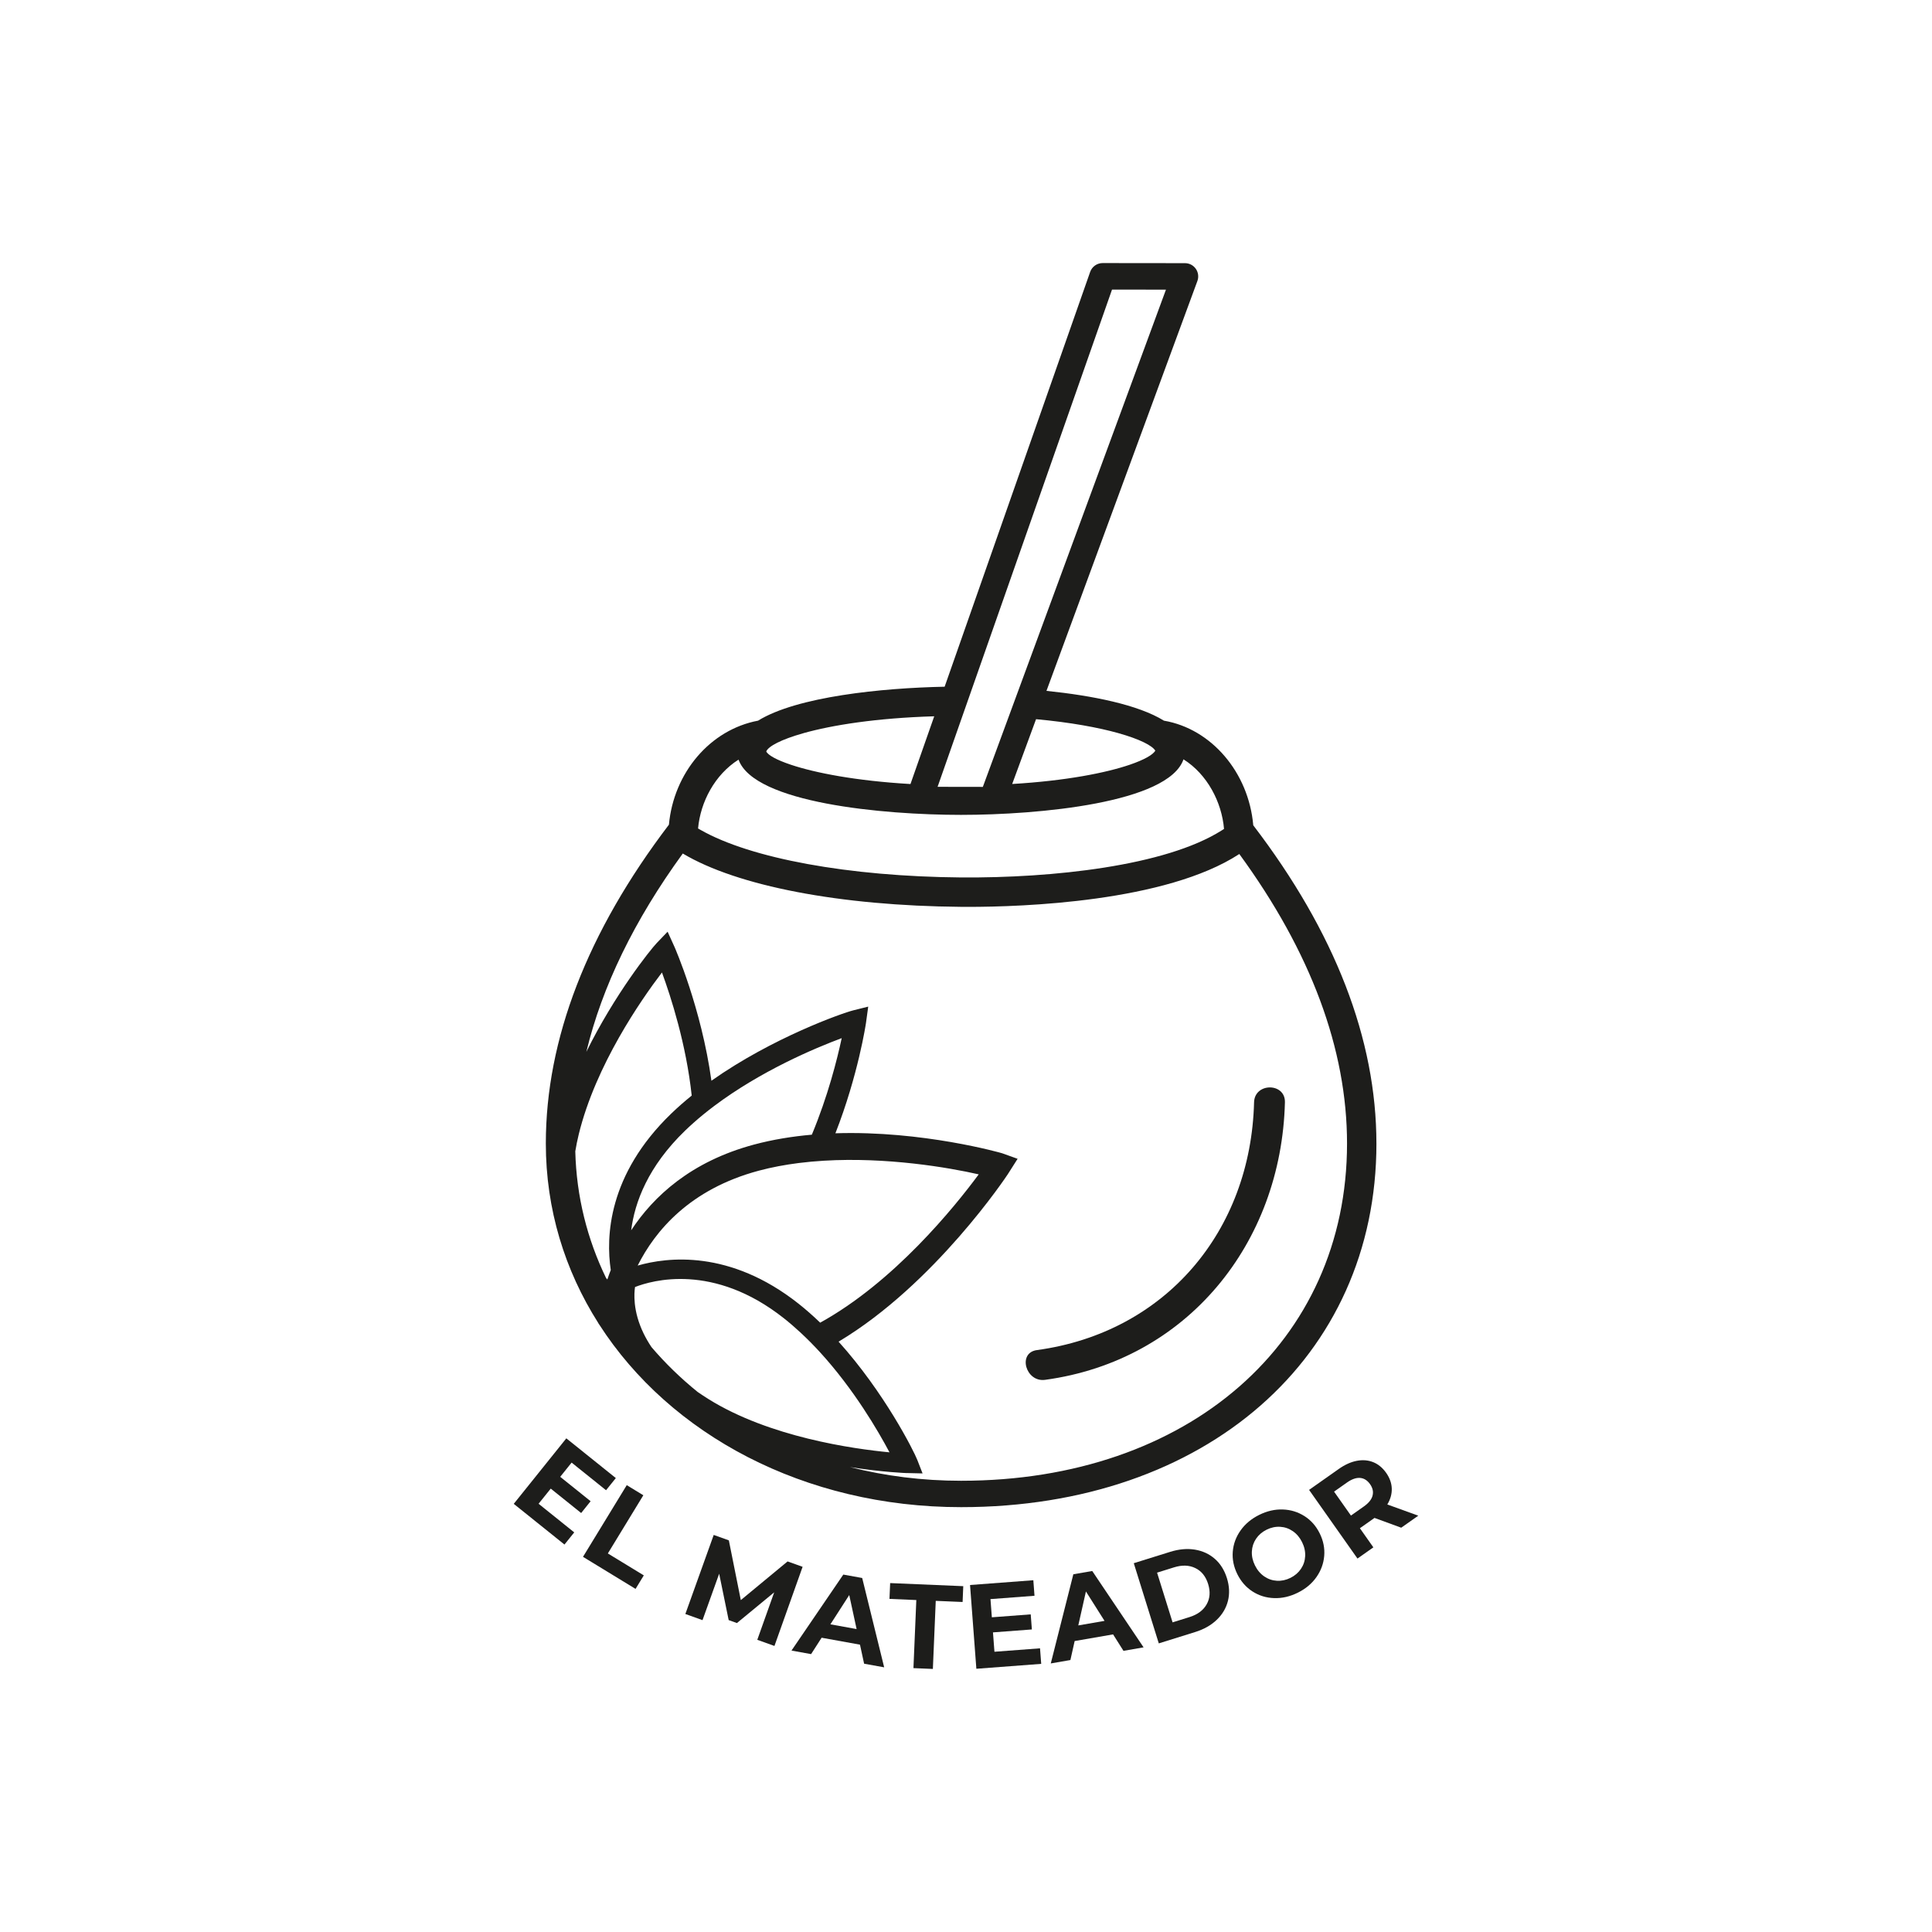 <?xml version="1.0" encoding="UTF-8"?>
<svg id="Capa_1" data-name="Capa 1" xmlns="http://www.w3.org/2000/svg" viewBox="0 0 1080 1080">
  <defs>
    <style>
      .cls-1 {
        fill: #1d1d1b;
        stroke-width: 0px;
      }
    </style>
  </defs>
  <polygon class="cls-1" points="324.87 845.79 330.16 839.19 313.16 825.55 319.54 817.6 338.79 833.05 344.25 826.25 316.58 804.04 287.19 840.66 315.54 863.41 321 856.61 301.07 840.61 307.87 832.14 324.87 845.79"/>
  <polygon class="cls-1" points="359.63 835.86 350.36 830.21 325.9 870.28 355.28 888.2 359.89 880.65 339.79 868.39 359.63 835.86"/>
  <polygon class="cls-1" points="440.26 872.85 414.12 894.47 407.43 861.07 398.97 858.04 383.12 902.23 392.71 905.67 402.02 879.72 407.33 905.64 411.94 907.3 432.78 890.12 423.33 916.66 432.92 920.1 448.66 875.86 440.26 872.85"/>
  <path class="cls-1" d="M471.41,880.21l-28.96,42.47,10.96,1.98,5.88-9.16,21.45,3.88,2.3,10.64,11.22,2.03-12.29-49.94-10.56-1.91ZM464.2,908.01l10.53-16.36,4.12,19.01-14.65-2.65Z"/>
  <polygon class="cls-1" points="497.22 893.79 512.23 894.43 510.62 932.49 521.48 932.95 523.09 894.89 538.1 895.52 538.47 886.68 497.6 884.95 497.22 893.79"/>
  <polygon class="cls-1" points="555.9 923.34 555.08 912.51 576.82 910.87 576.18 902.44 554.45 904.08 553.68 893.91 578.29 892.05 577.64 883.36 542.26 886.03 545.79 932.85 582.04 930.11 581.38 921.42 555.9 923.34"/>
  <path class="cls-1" d="M600,880.04l-12.61,49.83,10.97-1.9,2.38-10.62,21.48-3.72,5.81,9.2,11.24-1.95-28.7-42.68-10.57,1.83ZM602.77,908.62l4.27-18.98,10.4,16.44-14.67,2.54Z"/>
  <path class="cls-1" d="M679.07,871.38c-3.12-2.72-6.84-4.43-11.15-5.13-4.32-.69-8.91-.28-13.77,1.24l-20.36,6.35,13.98,44.82,20.36-6.35c4.87-1.52,8.88-3.79,12.03-6.81s5.24-6.54,6.26-10.56c1.02-4.02.83-8.27-.57-12.75-1.4-4.48-3.66-8.09-6.78-10.81ZM674.51,896.86c-1.89,3.33-5.07,5.69-9.55,7.09l-9.48,2.96-8.67-27.79,9.48-2.96c4.48-1.4,8.45-1.27,11.89.4,3.45,1.66,5.84,4.63,7.17,8.9,1.33,4.27,1.05,8.07-.84,11.4Z"/>
  <path class="cls-1" d="M729.19,847.51c-3.64-2.31-7.67-3.55-12.09-3.7-4.42-.16-8.81.85-13.18,3.01-4.37,2.16-7.84,5.05-10.41,8.67-2.57,3.62-4.03,7.58-4.38,11.86-.35,4.29.51,8.49,2.55,12.62,2.05,4.13,4.88,7.35,8.5,9.68,3.62,2.32,7.65,3.56,12.09,3.7,4.44.15,8.84-.86,13.21-3.03,4.37-2.16,7.83-5.05,10.38-8.66,2.55-3.61,4.01-7.56,4.38-11.86.37-4.3-.47-8.51-2.52-12.64-2.04-4.13-4.89-7.35-8.53-9.66ZM729.6,869.87c-.13,2.61-.91,4.98-2.35,7.12s-3.4,3.82-5.88,5.05c-2.48,1.23-5.01,1.77-7.58,1.62-2.57-.15-4.93-.96-7.08-2.44-2.15-1.48-3.88-3.52-5.17-6.12-1.29-2.6-1.87-5.21-1.74-7.82.13-2.61.91-4.98,2.35-7.12,1.44-2.13,3.4-3.82,5.88-5.05,2.48-1.23,5.01-1.77,7.58-1.62,2.57.15,4.93.96,7.08,2.44,2.16,1.48,3.88,3.52,5.17,6.12,1.29,2.61,1.87,5.21,1.74,7.82Z"/>
  <path class="cls-1" d="M775.51,841.01c1.75-2.87,2.58-5.83,2.5-8.86-.09-3.03-1.13-5.97-3.14-8.82-2.01-2.85-4.42-4.84-7.24-5.97-2.82-1.13-5.88-1.38-9.18-.75-3.3.63-6.65,2.15-10.05,4.54l-16.61,11.71,27.05,38.38,8.88-6.26-7.53-10.69,7.73-5.45.44-.31,14.93,5.47,9.54-6.72-17.3-6.27ZM767.27,836.07c-.56,2.15-2.18,4.16-4.85,6.04l-7.24,5.1-9.43-13.38,7.24-5.1c2.67-1.88,5.1-2.73,7.3-2.56,2.2.17,4.06,1.34,5.58,3.49,1.49,2.12,1.96,4.26,1.39,6.4Z"/>
  <path class="cls-1" d="M584.21,771.34c79.48-10.81,132.08-76.38,134.07-155.14.28-11.1-16.97-11.1-17.25,0-1.81,71.97-49.47,128.72-121.4,138.51-10.95,1.49-6.29,18.11,4.58,16.63Z"/>
  <path class="cls-1" d="M769.42,639.21c0-58.28-23.18-118.13-68.84-177.87-2.56-29.52-23.37-53.94-49.93-58.48-14.34-8.89-39.87-14-65.67-16.66l84.37-229.12c.84-2.27.51-4.81-.87-6.8-1.38-1.99-3.65-3.17-6.07-3.17l-46.02-.05h0c-3.15,0-5.95,1.99-6.99,4.96l-81.34,231.86c-35.1.7-82.56,5.52-104.3,18.98-26.77,5.01-47.16,29.09-49.83,58.15-45.65,60-68.81,119.95-68.81,178.21,0,36.72,10.59,70.86,29.28,100.29v.06s.65.97.65.97c39.52,61.38,114.46,101.97,202.22,101.97,136.69,0,232.16-83.6,232.16-203.29ZM661.7,415.2s0,0,0,0c0,0,0,0,0,0,0,0,0,0,0,0ZM625.1,409.81c11.98,3.35,19.05,6.99,20.73,9.83-1.34,2.28-6.15,5.06-14.16,7.81-13.36,4.57-35.69,9.02-65.85,10.81h0c-.98.06-1.6.09-1.84.11.25-.01.86-.05,1.84-.11l13.34-36.23c19.33,1.78,34.79,4.66,45.95,7.78ZM524.44,438.92l13.58-38.72,5.75-16.38,77.86-221.94,30.15.03-82.11,222.98-5.9,16.02-14,38.01-.36.96-25.3-.04.33-.93ZM449.14,409.84c15.95-4.48,40.68-8.47,73.1-9.43l-13.28,37.87c.15,0,.3.02.43.03-.13,0-.28-.02-.43-.03h0c-30.72-1.79-53.36-6.29-66.72-10.74-8.21-2.73-12.94-5.44-13.9-7.48,1.2-2.89,8.31-6.7,20.8-10.21ZM412.85,424.64c8.7,24.22,80.69,30.88,124.34,30.88s115.97-6.69,124.39-31.05c13.3,8.35,21.4,23.93,22.66,38.91-.44.3-.92.58-1.38.87-31.49,19.91-94.73,26.62-145.54,26.25-62.91-.54-117.67-10.62-145.68-26.57-.47-.27-.96-.54-1.42-.81,1.33-14.75,9.3-30.05,22.61-38.47ZM339.51,715.24c-.23-.26-.46-.53-.7-.8-10.53-21.69-16.59-45.58-17.22-70.85.51-3.11,1.15-6.3,1.96-9.6,9.49-38.65,34.84-75.1,46.49-90.37,5.01,13.66,13.54,40.06,16.63,68.82-3.98,3.22-7.84,6.58-11.48,10.1-35.4,34.19-36.52,68.99-33.77,87.4-.71,1.83-1.34,3.6-1.91,5.3ZM356.03,742.82c.57.43,1.16.87,1.78,1.3-.62-.44-1.21-.87-1.78-1.3h0ZM356.47,707.46s0,0,0,0c0,0,0,0,0,0,9.73-19.41,29.15-42.71,67.66-53.03,7.27-1.95,14.8-3.34,22.4-4.3,4.62-.58,9.27-1,13.92-1.28,35.23-2.13,69.9,3.8,86.66,7.63-13.64,18.45-47.38,60.14-88.62,82.9-3.87-3.72-7.9-7.29-12.08-10.6-38.44-30.4-73.44-26.07-89.93-21.32h0ZM453.82,634.3c-10.85.95-21.76,2.7-32.33,5.53-35.17,9.43-56.16,28.89-68.66,47.91,1.99-15.69,9.41-35.69,30.18-55.74,1.54-1.49,3.12-2.94,4.73-4.37,3.69-3.28,7.54-6.41,11.49-9.37h0c26.22-19.71,56.5-32.42,71.29-37.93-2.53,11.83-7.71,32.43-16.7,53.98ZM390.05,778.16c-9.48-7.65-18.13-16.06-25.87-25.12-1.74-2.6-3.18-5.13-4.37-7.56-3.05-6.27-4.4-11.88-4.91-16.43,0-.06-.01-.07-.01-.08,0,0,0,0-.04-.43-.4-3.99-.16-7.12.13-9.08,9.39-3.69,43.79-13.72,83.22,17.46,3.2,2.53,6.29,5.21,9.28,7.98,1.9,1.77,3.77,3.57,5.59,5.41,1.78,1.8,3.52,3.63,5.22,5.48,19.03,20.79,32.61,44.12,38.94,56.07-20.32-1.93-67.2-8.52-101.27-29.82-2.07-1.3-4.03-2.6-5.91-3.89ZM506.77,823.44l8.95.21-2.91-7.47c-2.03-5.22-18.51-37.86-44.04-66.18-2.58,1.54-5.2,2.99-7.84,4.39,2.64-1.4,5.26-2.85,7.84-4.39,53.9-32.22,94.15-92.89,94.58-93.57l5.5-8.65-8.62-3.09c-.51-.18-44.46-12.76-93.23-11.18,12.74-32.56,17.02-61.17,17.08-61.61l1.26-9.19-8.38,2.09c-6.02,1.5-45.1,15.22-79.27,39.34-5.65-40.72-20.45-74.4-20.66-74.86l-3.83-8.45-5.98,6.23c-3.74,3.9-23.74,29.01-39.45,60.94,8.78-36.5,26.8-73.6,53.91-110.88,30.4,18.16,87.8,29.24,155.51,29.81,1.23,0,2.58.02,4.06.02,30.12,0,110.39-2.69,151.54-29.55,39.95,54.69,60.21,109.08,60.21,161.82,0,111.01-88.71,188.54-215.73,188.54-21.68,0-42.52-2.67-62.12-7.65,18.43,2.89,31.34,3.34,31.63,3.35Z"/>
</svg>